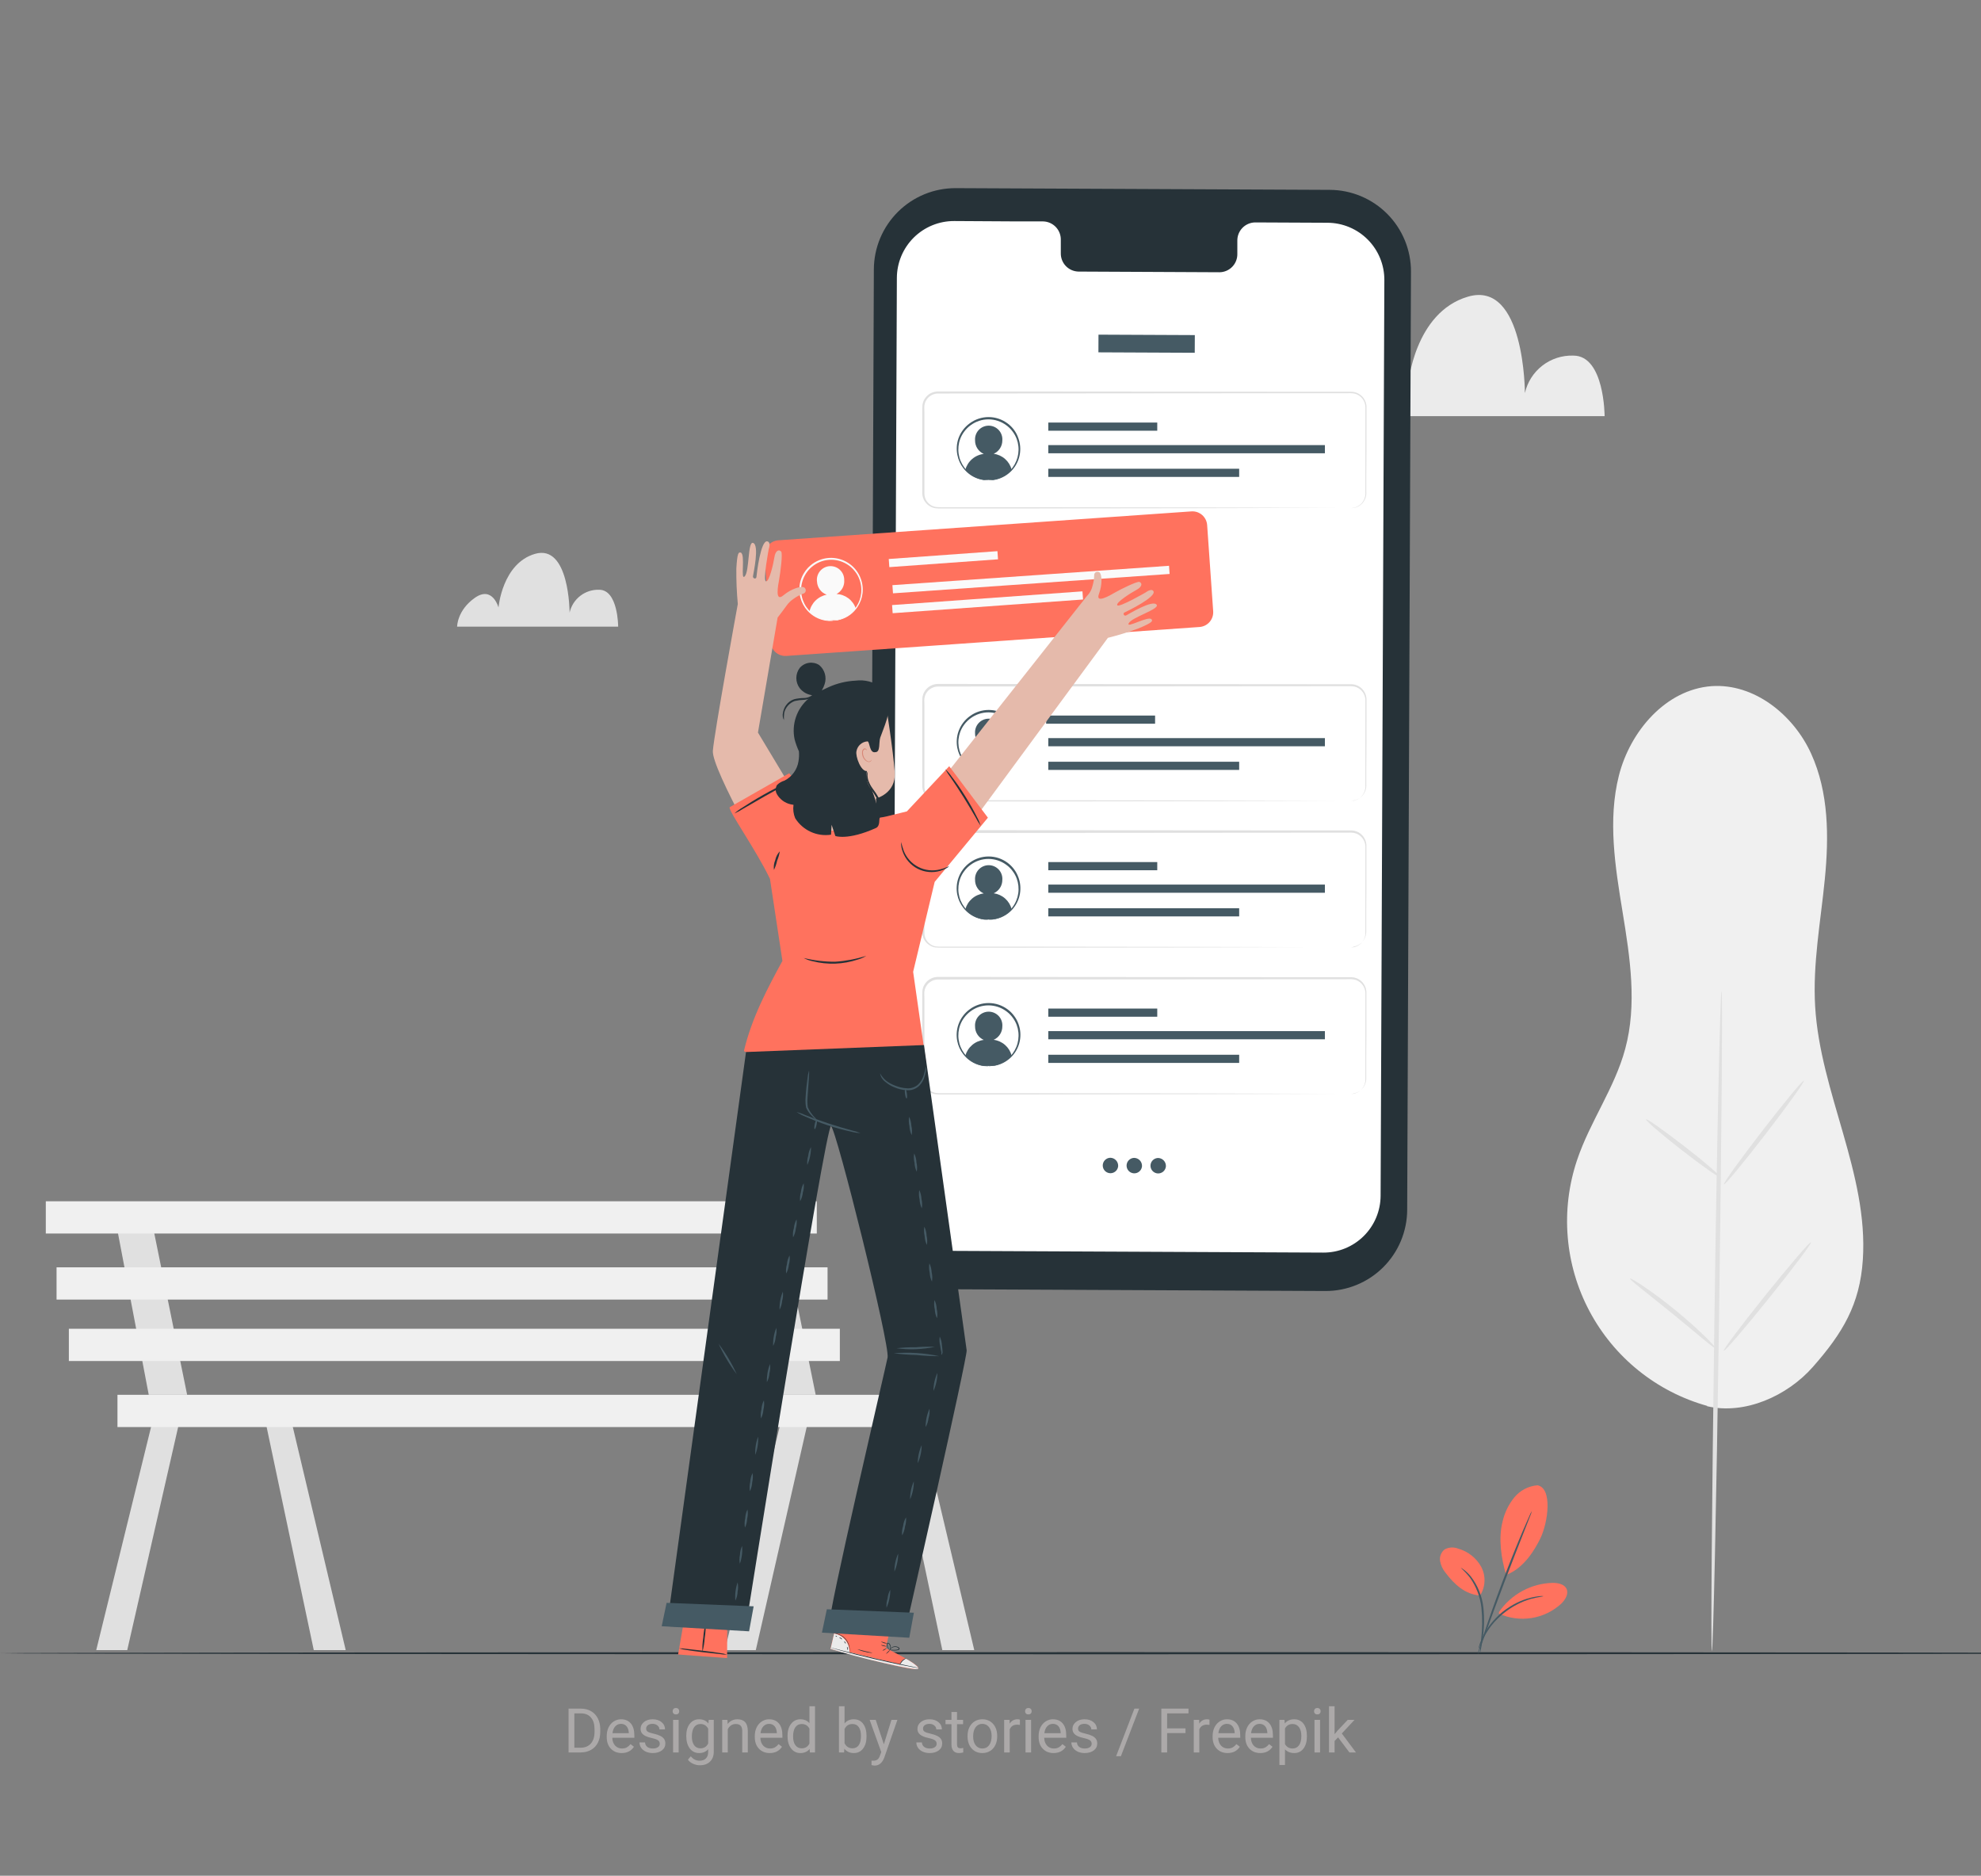 <svg width="450" height="426" viewBox="0 0 450 426" fill="none" xmlns="http://www.w3.org/2000/svg">
<rect x="0" y="0" width="450" height="426" fill="#808080" stroke="none"/>
<g clip-path="url(#clip0)">
<path d="M304.43 94.511H364.499C364.499 94.511 364.499 80.762 357.403 80.762C354.864 80.676 352.375 81.479 350.365 83.032C348.355 84.586 346.95 86.792 346.393 89.27C346.393 89.27 346.393 63.609 333.477 67.37C321.259 70.935 319.864 87.364 319.864 87.364C319.864 87.364 317.677 79.128 311.058 83.774C304.438 88.419 304.43 94.511 304.43 94.511Z" fill="#EBEBEB"/>
<path d="M103.836 142.32H140.422C140.422 142.32 140.422 133.939 136.1 133.939C134.55 133.888 133.032 134.38 131.806 135.329C130.581 136.278 129.725 137.625 129.387 139.138C129.387 139.138 129.387 123.5 121.525 125.788C114.072 127.958 113.238 137.972 113.238 137.972C113.238 137.972 111.893 132.935 107.86 135.777C103.827 138.619 103.836 142.32 103.836 142.32Z" fill="#E0E0E0"/>
<path d="M177.99 320.444L164.641 374.761H171.686L184.082 320.444H177.99Z" fill="#E0E0E0"/>
<path d="M202.578 320.443L214.056 374.761H221.314L208.432 320.443H202.578Z" fill="#E0E0E0"/>
<path d="M168.895 276.48L176.569 316.776H185.29L177.088 276.48H168.895Z" fill="#E0E0E0"/>
<path d="M35.209 320.443L21.859 374.761H28.904L41.301 320.443H35.209Z" fill="#E0E0E0"/>
<path d="M59.797 320.444L71.275 374.761H78.532L65.651 320.444H59.797Z" fill="#E0E0E0"/>
<path d="M26.113 276.48L33.788 316.776H42.509L34.307 276.48H26.113Z" fill="#E0E0E0"/>
<path d="M185.543 272.822H10.406V280.148H185.543V272.822Z" fill="#F0F0F0"/>
<path d="M187.985 287.822H12.848V295.148H187.985V287.822Z" fill="#F0F0F0"/>
<path d="M190.778 301.776H15.641V309.102H190.778V301.776Z" fill="#F0F0F0"/>
<path d="M213.681 316.776H26.684V324.102H213.681V316.776Z" fill="#F0F0F0"/>
<path d="M387.806 319.295C382.115 317.705 376.808 314.973 372.206 311.267C367.604 307.56 363.805 302.956 361.039 297.735C358.273 292.514 356.599 286.784 356.117 280.895C355.636 275.006 356.358 269.081 358.239 263.48C361.158 254.767 366.79 247.092 369.173 238.235C371.912 228.17 370.279 217.492 368.594 207.205C366.909 196.918 365.191 186.266 367.743 176.158C370.296 166.05 378.404 156.589 388.81 155.831C398.467 155.168 407.384 162.315 411.408 171.146C415.433 179.978 415.467 190.035 414.522 199.667C413.578 209.298 411.749 218.913 412.327 228.595C413.493 248.165 424.443 266.551 423.158 286.095C422.486 296.305 418.547 302.789 411.808 310.446C405.997 317.04 396.331 321.379 387.772 319.363" fill="#F0F0F0"/>
<path d="M391.063 225.09C391.352 225.09 391.063 258.647 390.484 300.032C389.906 341.417 389.157 374.965 388.868 374.965C388.578 374.965 388.868 341.408 389.438 300.015C390.008 258.621 390.773 225.081 391.063 225.09Z" fill="#E0E0E0"/>
<path d="M409.739 245.459C409.969 245.638 406.097 251.041 401.086 257.541C396.074 264.042 391.837 269.155 391.607 268.976C391.378 268.798 395.249 263.395 400.26 256.903C405.272 250.411 409.518 245.28 409.739 245.459Z" fill="#E0E0E0"/>
<path d="M390.691 267.291C390.512 267.521 386.616 264.781 381.979 261.165C377.341 257.549 373.734 254.444 373.913 254.214C374.091 253.984 377.988 256.766 382.625 260.34C387.262 263.914 390.87 267.07 390.691 267.291Z" fill="#E0E0E0"/>
<path d="M389.651 306.158C389.438 306.379 385.244 302.686 379.909 298.347C374.574 294.008 370.116 290.63 370.286 290.383C370.456 290.136 375.195 293.157 380.564 297.539C385.933 301.921 389.838 305.962 389.651 306.158Z" fill="#E0E0E0"/>
<path d="M411.375 282.139C411.596 282.317 407.342 287.984 401.88 294.782C396.417 301.58 391.797 306.958 391.567 306.779C391.338 306.6 395.592 300.934 401.063 294.127C406.534 287.32 411.145 281.952 411.375 282.139Z" fill="#E0E0E0"/>
<path d="M500.089 375.476C500.089 375.603 388.135 375.705 250.061 375.705C111.986 375.705 0.016 375.603 0.016 375.476C0.016 375.348 111.944 375.22 250.052 375.22C388.16 375.22 500.089 375.348 500.089 375.476Z" fill="#263238"/>
<path d="M349.263 337.324C348.242 337.405 347.247 337.692 346.339 338.167C345.431 338.643 344.628 339.296 343.979 340.089C342.689 341.683 341.781 343.552 341.325 345.552C340.338 349.381 341.002 353.882 342.125 357.676C346.251 356.162 348.761 351.72 349.893 349.406C351.688 345.722 352.692 337.979 349.263 337.324Z" fill="#FF725E"/>
<path d="M336.21 362.356C336.824 361.389 337.171 360.276 337.216 359.132C337.261 357.987 337.002 356.851 336.466 355.839C335.91 354.838 335.162 353.959 334.263 353.25C333.365 352.542 332.335 352.019 331.233 351.712C330.741 351.515 330.212 351.428 329.683 351.457C329.153 351.486 328.637 351.632 328.17 351.882C327.78 352.186 327.478 352.588 327.295 353.047C327.111 353.506 327.052 354.005 327.123 354.494C327.289 355.473 327.709 356.391 328.34 357.157C330.374 359.863 332.841 362.109 336.21 362.356Z" fill="#FF725E"/>
<path d="M336.177 375.493C336.285 375.235 336.353 374.963 336.382 374.685C336.484 374.166 336.62 373.4 336.756 372.455C337.153 369.988 337.219 367.479 336.952 364.994C336.658 362.481 335.691 360.094 334.152 358.085C333.676 357.488 333.127 356.954 332.519 356.494C332.308 356.312 332.069 356.166 331.812 356.06C332.565 356.744 333.262 357.486 333.897 358.28C335.327 360.293 336.226 362.635 336.509 365.087C336.766 367.538 336.743 370.01 336.441 372.455C336.295 373.462 336.207 374.476 336.177 375.493Z" fill="#455A64"/>
<path d="M347.979 343.153C347.745 343.544 347.543 343.954 347.375 344.378C347 345.178 346.524 346.343 345.877 347.781C344.644 350.674 343.001 354.707 341.3 359.208C339.598 363.709 338.16 367.818 337.173 370.805C336.68 372.302 336.322 373.519 336.033 374.361C335.881 374.791 335.761 375.232 335.676 375.68C335.889 375.275 336.063 374.851 336.195 374.412C336.527 373.511 336.952 372.336 337.471 370.907C338.535 367.946 340.024 363.862 341.725 359.361C343.427 354.86 345.018 350.853 346.175 347.9L347.536 344.429C347.725 344.019 347.873 343.591 347.979 343.153Z" fill="#455A64"/>
<path d="M340.506 366.117C341.868 364.123 343.685 362.482 345.806 361.33C347.928 360.177 350.293 359.546 352.707 359.489C353.932 359.489 355.387 359.77 355.872 360.893C356.357 362.016 355.557 363.309 354.707 364.16C352.828 365.905 350.474 367.056 347.943 367.466C345.411 367.876 342.815 367.528 340.48 366.466" fill="#FF725E"/>
<path d="M350.604 362.501C350.339 362.46 350.069 362.46 349.804 362.501C349.492 362.517 349.182 362.557 348.877 362.62C348.47 362.681 348.066 362.763 347.668 362.867C346.621 363.131 345.603 363.502 344.631 363.973C343.448 364.56 342.33 365.27 341.296 366.091C340.279 366.935 339.355 367.885 338.539 368.925C337.882 369.782 337.312 370.702 336.837 371.673C336.649 372.039 336.485 372.417 336.344 372.804C336.222 373.081 336.12 373.365 336.037 373.655C335.941 373.903 335.884 374.164 335.867 374.429C335.952 374.429 336.259 373.366 337.118 371.775C337.608 370.851 338.177 369.971 338.82 369.146C340.437 367.126 342.468 365.475 344.775 364.304C345.714 363.829 346.694 363.439 347.702 363.139C349.481 362.671 350.612 362.586 350.604 362.501Z" fill="#455A64"/>
<path d="M301.055 293.2L216.073 292.808C213.643 292.797 211.239 292.307 208.998 291.367C206.757 290.427 204.723 289.054 203.013 287.328C201.302 285.602 199.948 283.555 199.029 281.306C198.109 279.056 197.641 276.648 197.653 274.217L198.503 61.167C198.526 56.256 200.498 51.555 203.986 48.097C207.473 44.64 212.192 42.709 217.103 42.729L302.085 43.12C306.993 43.143 311.692 45.114 315.148 48.6C318.604 52.087 320.534 56.803 320.514 61.711L319.654 274.77C319.644 277.202 319.155 279.608 318.215 281.85C317.275 284.093 315.902 286.128 314.174 287.84C312.447 289.551 310.399 290.905 308.148 291.825C305.897 292.745 303.487 293.212 301.055 293.2Z" fill="#263238"/>
<path d="M301.568 50.591L285.087 50.514C284.003 50.535 282.972 50.984 282.219 51.764C281.466 52.544 281.053 53.591 281.071 54.675V57.661C281.081 58.199 280.986 58.733 280.789 59.234C280.593 59.734 280.3 60.191 279.927 60.578C279.554 60.965 279.108 61.275 278.616 61.49C278.123 61.705 277.593 61.821 277.055 61.831L244.953 61.677C243.868 61.646 242.84 61.186 242.094 60.399C241.347 59.611 240.944 58.559 240.971 57.474V54.488C240.996 53.404 240.592 52.353 239.846 51.566C239.1 50.779 238.073 50.318 236.989 50.285H231.195L216.756 50.2C215.053 50.192 213.364 50.52 211.788 51.165C210.211 51.81 208.777 52.759 207.567 53.958C206.357 55.158 205.396 56.584 204.737 58.155C204.079 59.726 203.737 61.412 203.73 63.115L202.879 271.069C202.871 272.771 203.199 274.458 203.843 276.033C204.487 277.608 205.435 279.041 206.632 280.25C207.83 281.459 209.254 282.42 210.823 283.078C212.393 283.736 214.076 284.079 215.778 284.087L300.59 284.479C302.293 284.488 303.981 284.161 305.558 283.517C307.134 282.873 308.569 281.924 309.778 280.725C310.988 279.527 311.95 278.101 312.608 276.53C313.267 274.96 313.609 273.274 313.616 271.571L314.467 63.617C314.476 61.915 314.149 60.227 313.506 58.651C312.862 57.075 311.914 55.641 310.717 54.431C309.519 53.222 308.094 52.26 306.524 51.601C304.955 50.942 303.27 50.599 301.568 50.591Z" fill="white"/>
<path d="M271.415 76.103L249.531 76.004L249.513 80.02L271.396 80.119L271.415 76.103Z" fill="#455A64"/>
<path d="M225.722 103.062C226.312 102.8 226.812 102.371 227.161 101.829C227.51 101.286 227.693 100.653 227.688 100.008C227.719 99.582 227.663 99.154 227.521 98.751C227.38 98.347 227.157 97.978 226.866 97.665C226.576 97.352 226.223 97.102 225.832 96.931C225.44 96.76 225.018 96.672 224.591 96.672C224.163 96.672 223.741 96.76 223.349 96.931C222.958 97.102 222.605 97.352 222.315 97.665C222.024 97.978 221.801 98.347 221.66 98.751C221.518 99.154 221.462 99.582 221.493 100.008C221.483 100.658 221.665 101.297 222.016 101.845C222.367 102.393 222.872 102.825 223.467 103.088C222.491 103.204 221.572 103.609 220.826 104.25C220.081 104.891 219.543 105.739 219.281 106.687C220.38 107.938 221.888 108.759 223.535 109.001H225.441C227.131 108.78 228.682 107.951 229.806 106.67C229.563 105.73 229.044 104.884 228.316 104.241C227.589 103.598 226.685 103.187 225.722 103.062Z" fill="#455A64"/>
<path d="M224.53 109.052C224.53 109.001 225.152 109.052 226.232 108.746C227.74 108.339 229.07 107.441 230.01 106.193C230.695 105.275 231.14 104.201 231.305 103.067C231.47 101.933 231.35 100.777 230.954 99.701C230.728 99.091 230.413 98.517 230.018 98C229.613 97.446 229.121 96.961 228.563 96.562C227.395 95.704 225.984 95.241 224.535 95.241C223.085 95.241 221.674 95.704 220.506 96.562C219.95 96.963 219.459 97.448 219.051 98C218.656 98.517 218.341 99.091 218.115 99.701C217.718 100.777 217.597 101.935 217.764 103.069C217.93 104.203 218.379 105.277 219.068 106.193C220.005 107.44 221.332 108.338 222.837 108.746C223.909 109.027 224.539 109.001 224.539 109.052C224.389 109.071 224.238 109.071 224.088 109.052C223.664 109.051 223.242 109.002 222.829 108.907C221.248 108.545 219.842 107.642 218.855 106.355C218.163 105.472 217.69 104.436 217.477 103.334C217.22 102.073 217.306 100.766 217.724 99.548C218.213 98.183 219.103 96.997 220.276 96.145C221.516 95.222 223.019 94.724 224.565 94.724C226.11 94.724 227.613 95.222 228.853 96.145C229.441 96.574 229.958 97.094 230.384 97.685C230.797 98.252 231.119 98.881 231.337 99.548C231.775 100.764 231.875 102.075 231.626 103.343C231.367 104.689 230.724 105.932 229.774 106.921C228.825 107.909 227.609 108.602 226.275 108.916C225.854 109.016 225.423 109.067 224.99 109.069C224.837 109.083 224.682 109.077 224.53 109.052Z" fill="#455A64"/>
<path d="M306.883 115.399C306.883 115.399 307.105 115.399 307.513 115.314C308.124 115.191 308.688 114.896 309.138 114.464C309.499 114.113 309.777 113.687 309.954 113.217C310.13 112.746 310.201 112.242 310.159 111.741C310.159 110.533 310.159 109.188 310.159 107.58C310.159 104.441 310.159 100.603 310.159 96.153C310.159 95.039 310.159 93.89 310.159 92.699C310.19 92.106 310.057 91.516 309.775 90.994C309.493 90.472 309.072 90.037 308.559 89.738C307.513 89.075 306.143 89.364 304.824 89.304H300.723L213.087 89.372C212.587 89.374 212.095 89.494 211.651 89.724C211.207 89.953 210.824 90.284 210.534 90.691C210.245 91.097 210.058 91.567 209.99 92.061C209.93 92.537 209.99 93.099 209.99 93.618V99.906C209.99 104.075 209.99 108.173 209.99 112.2C210.007 112.673 210.133 113.134 210.357 113.55C210.581 113.966 210.898 114.325 211.283 114.6C211.659 114.873 212.093 115.056 212.551 115.136C213.034 115.191 213.52 115.21 214.006 115.195H231.269L270.655 115.238L297.209 115.314L304.424 115.357H306.305H306.943C306.943 115.357 306.722 115.357 306.305 115.357H304.424H297.209L270.655 115.425L231.269 115.476H213.946C213.438 115.498 212.928 115.478 212.423 115.416C211.896 115.331 211.397 115.121 210.968 114.804C210.533 114.491 210.174 114.083 209.92 113.612C209.665 113.14 209.52 112.617 209.496 112.081C209.496 108.043 209.496 103.936 209.496 99.761V93.592C209.496 93.056 209.496 92.554 209.539 91.976C209.611 91.41 209.825 90.872 210.16 90.41C210.489 89.944 210.925 89.564 211.431 89.302C211.937 89.04 212.499 88.904 213.07 88.904L300.706 88.972H306.781C307.268 88.955 307.752 89.039 308.204 89.22C308.657 89.4 309.066 89.673 309.407 90.02C309.748 90.367 310.013 90.782 310.185 91.237C310.357 91.693 310.432 92.179 310.406 92.665C310.406 93.856 310.406 95.005 310.406 96.119C310.406 100.569 310.406 104.407 310.363 107.546C310.363 109.112 310.363 110.499 310.363 111.707C310.399 112.224 310.319 112.743 310.129 113.226C309.939 113.709 309.644 114.143 309.266 114.498C308.796 114.945 308.204 115.241 307.564 115.348C307.34 115.396 307.111 115.413 306.883 115.399Z" fill="#E0E0E0"/>
<path d="M262.88 95.966H238.129V97.821H262.88V95.966Z" fill="#455A64"/>
<path d="M281.488 106.457H238.129V108.312H281.488V106.457Z" fill="#455A64"/>
<path d="M300.963 101.088H238.129V102.943H300.963V101.088Z" fill="#455A64"/>
<path d="M225.722 169.606C226.312 169.344 226.812 168.915 227.161 168.373C227.51 167.83 227.693 167.197 227.688 166.552C227.719 166.126 227.663 165.698 227.521 165.295C227.38 164.892 227.157 164.522 226.866 164.209C226.576 163.896 226.223 163.646 225.832 163.475C225.44 163.305 225.018 163.217 224.591 163.217C224.163 163.217 223.741 163.305 223.349 163.475C222.958 163.646 222.605 163.896 222.315 164.209C222.024 164.522 221.801 164.892 221.66 165.295C221.518 165.698 221.462 166.126 221.493 166.552C221.483 167.202 221.665 167.842 222.016 168.389C222.367 168.937 222.872 169.369 223.467 169.632C222.491 169.748 221.572 170.153 220.826 170.794C220.081 171.435 219.543 172.283 219.281 173.231C220.38 174.483 221.888 175.303 223.535 175.545H225.441C227.131 175.324 228.682 174.495 229.806 173.214C229.563 172.274 229.044 171.428 228.316 170.785C227.589 170.142 226.685 169.732 225.722 169.606Z" fill="#455A64"/>
<path d="M224.529 175.596C224.529 175.545 225.15 175.596 226.231 175.29C227.739 174.883 229.069 173.985 230.009 172.738C230.694 171.82 231.139 170.745 231.304 169.611C231.469 168.478 231.348 167.321 230.953 166.246C230.727 165.635 230.412 165.062 230.017 164.544C229.611 163.991 229.12 163.505 228.562 163.106C227.394 162.248 225.983 161.786 224.534 161.786C223.084 161.786 221.673 162.248 220.505 163.106C219.949 163.508 219.458 163.993 219.05 164.544C218.655 165.062 218.34 165.635 218.114 166.246C217.722 167.32 217.606 168.475 217.775 169.606C217.945 170.737 218.395 171.808 219.084 172.721C220.021 173.967 221.347 174.866 222.853 175.273C223.925 175.554 224.555 175.528 224.555 175.579C224.405 175.598 224.254 175.598 224.104 175.579C223.668 175.582 223.234 175.531 222.811 175.426C221.229 175.064 219.824 174.161 218.837 172.874C218.144 171.991 217.672 170.955 217.459 169.853C217.214 168.585 217.314 167.275 217.748 166.058C218.238 164.693 219.127 163.507 220.301 162.655C221.54 161.732 223.044 161.234 224.589 161.234C226.134 161.234 227.638 161.732 228.877 162.655C229.465 163.085 229.982 163.604 230.409 164.195C230.828 164.753 231.158 165.373 231.387 166.033C231.825 167.248 231.925 168.56 231.676 169.828C231.417 171.174 230.774 172.416 229.824 173.405C228.875 174.394 227.659 175.087 226.325 175.401C225.904 175.501 225.472 175.552 225.04 175.554C224.872 175.592 224.701 175.606 224.529 175.596Z" fill="#455A64"/>
<path d="M306.883 181.944C306.883 181.944 307.105 181.944 307.513 181.859C308.124 181.735 308.688 181.44 309.138 181.008C309.499 180.657 309.777 180.232 309.954 179.761C310.13 179.29 310.201 178.786 310.159 178.285C310.159 177.077 310.159 175.69 310.159 174.124C310.159 170.985 310.159 167.148 310.159 162.698C310.159 161.583 310.159 160.434 310.159 159.243C310.19 158.65 310.057 158.061 309.775 157.538C309.493 157.016 309.072 156.581 308.559 156.282C307.513 155.619 306.143 155.908 304.824 155.848H300.723L213.087 155.916C212.587 155.918 212.095 156.038 211.651 156.268C211.207 156.497 210.824 156.829 210.534 157.235C210.245 157.641 210.058 158.111 209.99 158.605C209.93 159.082 209.99 159.643 209.99 160.162V166.45C209.99 170.619 209.99 174.717 209.99 178.744C210.007 179.217 210.133 179.679 210.357 180.095C210.581 180.511 210.898 180.869 211.283 181.144C211.659 181.417 212.093 181.6 212.551 181.68C213.034 181.735 213.52 181.755 214.006 181.739H231.269L270.655 181.782L297.209 181.859H304.424H306.305H306.943C306.943 181.859 306.722 181.859 306.305 181.859H304.424L297.209 181.901L270.655 181.969L231.269 182.02H213.946C213.438 182.042 212.928 182.022 212.423 181.961C211.896 181.875 211.397 181.665 210.968 181.348C210.533 181.035 210.174 180.627 209.92 180.156C209.665 179.684 209.52 179.161 209.496 178.625C209.496 174.587 209.496 170.48 209.496 166.305V160.017C209.496 159.481 209.496 158.979 209.539 158.401C209.611 157.835 209.825 157.297 210.16 156.835C210.49 156.371 210.926 155.992 211.432 155.73C211.939 155.468 212.5 155.331 213.07 155.329L300.706 155.397H306.781C307.268 155.38 307.752 155.464 308.204 155.645C308.657 155.825 309.066 156.098 309.407 156.445C309.748 156.792 310.013 157.207 310.185 157.662C310.357 158.118 310.432 158.604 310.406 159.09C310.406 160.281 310.406 161.43 310.406 162.544C310.406 166.994 310.406 170.832 310.363 173.971C310.363 175.537 310.363 176.924 310.363 178.132C310.399 178.649 310.319 179.168 310.129 179.651C309.939 180.134 309.644 180.568 309.266 180.923C308.796 181.37 308.204 181.666 307.564 181.773C307.346 181.861 307.117 181.919 306.883 181.944Z" fill="#E0E0E0"/>
<path d="M262.388 162.51H237.637V164.365H262.388V162.51Z" fill="#455A64"/>
<path d="M281.488 173.001H238.129V174.856H281.488V173.001Z" fill="#455A64"/>
<path d="M300.963 167.633H238.129V169.487H300.963V167.633Z" fill="#455A64"/>
<path d="M225.722 202.874C226.311 202.614 226.811 202.186 227.16 201.645C227.51 201.104 227.693 200.472 227.688 199.828C227.719 199.402 227.663 198.974 227.521 198.571C227.38 198.168 227.157 197.798 226.866 197.485C226.576 197.172 226.223 196.923 225.832 196.752C225.44 196.581 225.018 196.493 224.591 196.493C224.163 196.493 223.741 196.581 223.349 196.752C222.958 196.923 222.605 197.172 222.315 197.485C222.024 197.798 221.801 198.168 221.66 198.571C221.518 198.974 221.462 199.402 221.493 199.828C221.482 200.479 221.664 201.119 222.015 201.667C222.366 202.215 222.871 202.647 223.467 202.908C222.491 203.025 221.572 203.429 220.826 204.07C220.081 204.711 219.543 205.56 219.281 206.507C220.378 207.762 221.887 208.583 223.535 208.822H225.441C227.132 208.604 228.685 207.775 229.806 206.49C229.563 205.549 229.045 204.702 228.317 204.058C227.589 203.413 226.686 203.001 225.722 202.874Z" fill="#455A64"/>
<path d="M224.531 208.864C224.531 208.813 225.152 208.864 226.232 208.566C227.74 208.158 229.068 207.26 230.01 206.014C230.696 205.098 231.142 204.025 231.307 202.892C231.472 201.76 231.35 200.604 230.954 199.53C230.73 198.919 230.415 198.345 230.019 197.829C229.617 197.272 229.125 196.786 228.564 196.391C227.395 195.533 225.984 195.071 224.535 195.071C223.086 195.071 221.674 195.533 220.506 196.391C219.946 196.788 219.455 197.274 219.051 197.829C218.655 198.345 218.339 198.919 218.115 199.53C217.718 200.606 217.597 201.764 217.764 202.898C217.93 204.032 218.379 205.106 219.068 206.022C220.008 207.266 221.333 208.164 222.837 208.575C223.909 208.856 224.539 208.822 224.539 208.873C224.39 208.895 224.238 208.895 224.088 208.873C223.652 208.872 223.218 208.817 222.795 208.711C221.213 208.351 219.807 207.448 218.821 206.159C218.13 205.275 217.658 204.239 217.443 203.138C217.199 201.867 217.299 200.554 217.732 199.335C218.222 197.97 219.111 196.784 220.285 195.931C221.525 195.011 223.029 194.515 224.573 194.515C226.118 194.515 227.621 195.011 228.861 195.931C230.02 196.789 230.894 197.975 231.371 199.335C231.776 200.469 231.89 201.687 231.701 202.876C231.512 204.066 231.027 205.189 230.291 206.141C229.301 207.429 227.893 208.332 226.309 208.694C225.889 208.8 225.457 208.855 225.024 208.856C224.861 208.885 224.694 208.888 224.531 208.864Z" fill="#455A64"/>
<path d="M306.883 215.211C306.883 215.211 307.104 215.211 307.513 215.126C308.124 215.001 308.687 214.706 309.138 214.276C309.499 213.925 309.777 213.499 309.954 213.029C310.13 212.558 310.201 212.054 310.159 211.553C310.159 210.345 310.159 208.949 310.159 207.384C310.159 204.244 310.159 200.407 310.159 195.957C310.159 194.851 310.159 193.694 310.159 192.503C310.189 191.91 310.056 191.32 309.774 190.798C309.492 190.276 309.072 189.841 308.559 189.542C307.513 188.878 306.143 189.167 304.824 189.108H300.723L213.087 189.176C212.587 189.175 212.094 189.295 211.65 189.524C211.206 189.754 210.823 190.086 210.534 190.495C210.245 190.898 210.059 191.365 209.99 191.856C209.93 192.332 209.99 192.894 209.99 193.413V199.709C209.99 203.873 209.99 207.971 209.99 212.004C210.009 212.475 210.135 212.935 210.359 213.349C210.583 213.764 210.899 214.121 211.283 214.395C211.657 214.674 212.091 214.86 212.551 214.939C213.034 214.991 213.52 215.008 214.006 214.99H231.269L270.654 215.041L297.209 215.109H304.424H306.305H306.943H306.305H304.424H297.209L270.654 215.186L231.269 215.228H213.946C213.438 215.242 212.929 215.222 212.423 215.169C211.897 215.077 211.399 214.864 210.968 214.548C210.532 214.236 210.172 213.829 209.917 213.357C209.662 212.885 209.518 212.361 209.496 211.825C209.496 207.792 209.496 203.688 209.496 199.513V193.217C209.496 192.681 209.496 192.179 209.539 191.601C209.613 191.038 209.826 190.503 210.16 190.044C210.489 189.578 210.925 189.198 211.431 188.936C211.937 188.673 212.499 188.537 213.07 188.538L300.706 188.597H306.781C307.45 188.571 308.112 188.74 308.687 189.082C309.234 189.411 309.681 189.883 309.981 190.446C310.281 191.01 310.422 191.644 310.389 192.281C310.389 193.472 310.389 194.63 310.389 195.736C310.389 200.186 310.389 204.023 310.346 207.163C310.346 208.728 310.346 210.123 310.346 211.332C310.381 211.849 310.301 212.368 310.111 212.85C309.921 213.333 309.627 213.767 309.249 214.122C308.774 214.562 308.184 214.857 307.547 214.973C307.34 215.087 307.116 215.167 306.883 215.211Z" fill="#E0E0E0"/>
<path d="M262.88 195.787H238.129V197.642H262.88V195.787Z" fill="#455A64"/>
<path d="M281.488 206.269H238.129V208.124H281.488V206.269Z" fill="#455A64"/>
<path d="M300.963 200.9H238.129V202.755H300.963V200.9Z" fill="#455A64"/>
<path d="M225.722 236.151C226.312 235.888 226.812 235.46 227.161 234.917C227.51 234.374 227.693 233.741 227.688 233.096C227.719 232.67 227.663 232.242 227.521 231.839C227.38 231.436 227.157 231.066 226.866 230.753C226.576 230.44 226.223 230.19 225.832 230.02C225.44 229.849 225.018 229.761 224.591 229.761C224.163 229.761 223.741 229.849 223.349 230.02C222.958 230.19 222.605 230.44 222.315 230.753C222.024 231.066 221.801 231.436 221.66 231.839C221.518 232.242 221.462 232.67 221.493 233.096C221.483 233.747 221.665 234.386 222.016 234.934C222.367 235.481 222.872 235.914 223.467 236.176C222.491 236.293 221.572 236.697 220.826 237.338C220.081 237.979 219.543 238.827 219.281 239.775C220.38 241.027 221.888 241.847 223.535 242.089H225.441C227.131 241.868 228.682 241.039 229.806 239.758C229.563 238.818 229.044 237.972 228.316 237.329C227.589 236.686 226.685 236.276 225.722 236.151Z" fill="#455A64"/>
<path d="M224.531 242.141C224.531 242.09 225.152 242.141 226.232 241.834C227.741 241.428 229.07 240.529 230.01 239.282C230.695 238.364 231.141 237.289 231.305 236.156C231.47 235.022 231.35 233.865 230.955 232.79C230.729 232.179 230.413 231.606 230.019 231.088C229.613 230.535 229.122 230.05 228.564 229.65C227.396 228.792 225.984 228.33 224.535 228.33C223.086 228.33 221.674 228.792 220.506 229.65C219.95 230.052 219.459 230.537 219.051 231.088C218.657 231.606 218.341 232.179 218.115 232.79C217.718 233.865 217.597 235.023 217.764 236.157C217.93 237.292 218.379 238.366 219.068 239.282C220.005 240.529 221.332 241.427 222.837 241.834C223.91 242.115 224.539 242.09 224.539 242.141C224.389 242.159 224.238 242.159 224.088 242.141C223.652 242.143 223.218 242.092 222.795 241.987C221.214 241.625 219.809 240.722 218.822 239.435C218.129 238.552 217.656 237.516 217.443 236.414C217.199 235.146 217.299 233.836 217.732 232.62C218.222 231.254 219.111 230.068 220.285 229.216C221.526 228.299 223.029 227.804 224.573 227.804C226.117 227.804 227.62 228.299 228.861 229.216C229.45 229.646 229.967 230.166 230.393 230.756C230.813 231.314 231.143 231.934 231.371 232.594C231.809 233.81 231.909 235.121 231.661 236.389C231.402 237.735 230.758 238.978 229.809 239.967C228.859 240.955 227.644 241.648 226.309 241.962C225.889 242.066 225.457 242.118 225.024 242.115C224.862 242.146 224.696 242.154 224.531 242.141Z" fill="#455A64"/>
<path d="M306.883 248.488C306.883 248.488 307.105 248.488 307.513 248.403C308.124 248.279 308.688 247.984 309.138 247.552C309.499 247.202 309.777 246.776 309.954 246.305C310.13 245.834 310.201 245.33 310.159 244.829C310.159 243.621 310.159 242.234 310.159 240.669C310.159 237.529 310.159 233.692 310.159 229.242C310.159 228.127 310.159 226.979 310.159 225.787C310.19 225.195 310.057 224.605 309.775 224.082C309.493 223.56 309.072 223.126 308.559 222.826C307.513 222.163 306.143 222.452 304.824 222.393H300.723L213.087 222.452C212.587 222.454 212.095 222.574 211.651 222.803C211.207 223.033 210.824 223.364 210.534 223.771C210.245 224.177 210.058 224.647 209.99 225.141C209.93 225.617 209.99 226.179 209.99 226.698V232.985C209.99 237.155 209.99 241.253 209.99 245.28C210.007 245.752 210.133 246.214 210.357 246.63C210.581 247.046 210.898 247.405 211.283 247.679C211.659 247.953 212.093 248.136 212.551 248.215C213.033 248.275 213.52 248.295 214.006 248.275H231.269L270.654 248.318L297.209 248.394L304.424 248.437H306.305H306.943C306.943 248.437 306.722 248.437 306.305 248.437H304.424H297.209L270.654 248.505L231.269 248.556H213.946C213.438 248.578 212.928 248.558 212.423 248.496C211.896 248.411 211.397 248.201 210.968 247.884C210.533 247.571 210.174 247.163 209.92 246.691C209.665 246.22 209.52 245.697 209.496 245.161C209.496 241.122 209.496 237.016 209.496 232.841V226.553C209.496 226.017 209.496 225.515 209.539 224.937C209.611 224.371 209.825 223.833 210.16 223.371C210.49 222.907 210.926 222.528 211.432 222.266C211.939 222.004 212.5 221.866 213.07 221.865L300.706 221.933H306.781C307.449 221.916 308.109 222.083 308.687 222.418C309.235 222.748 309.682 223.221 309.982 223.786C310.282 224.351 310.422 224.987 310.389 225.626C310.389 226.817 310.389 227.965 310.389 229.08C310.389 233.53 310.389 237.367 310.346 240.507C310.346 242.072 310.346 243.459 310.346 244.667C310.382 245.185 310.302 245.704 310.112 246.186C309.922 246.669 309.627 247.104 309.249 247.458C308.779 247.906 308.187 248.202 307.547 248.309C307.335 248.398 307.112 248.458 306.883 248.488Z" fill="#E0E0E0"/>
<path d="M262.88 229.055H238.129V230.91H262.88V229.055Z" fill="#455A64"/>
<path d="M281.488 239.545H238.129V241.4H281.488V239.545Z" fill="#455A64"/>
<path d="M300.963 234.177H238.129V236.032H300.963V234.177Z" fill="#455A64"/>
<path d="M254.001 264.815C253.978 265.156 253.856 265.483 253.649 265.756C253.443 266.028 253.161 266.234 252.839 266.348C252.517 266.462 252.168 266.48 251.836 266.399C251.504 266.318 251.203 266.141 250.97 265.891C250.737 265.641 250.583 265.328 250.525 264.992C250.467 264.655 250.51 264.308 250.646 263.995C250.783 263.682 251.008 263.415 251.295 263.229C251.581 263.042 251.915 262.943 252.257 262.944C252.736 262.961 253.189 263.168 253.516 263.519C253.843 263.87 254.017 264.336 254.001 264.815Z" fill="#455A64"/>
<path d="M259.416 264.841C259.392 265.182 259.27 265.509 259.063 265.781C258.857 266.053 258.575 266.259 258.253 266.374C257.931 266.488 257.582 266.506 257.251 266.424C256.919 266.343 256.617 266.167 256.384 265.917C256.151 265.667 255.997 265.354 255.939 265.017C255.882 264.68 255.924 264.334 256.06 264.02C256.197 263.707 256.423 263.441 256.709 263.254C256.995 263.067 257.33 262.968 257.671 262.969C257.909 262.977 258.143 263.031 258.359 263.13C258.576 263.228 258.771 263.368 258.933 263.542C259.095 263.716 259.221 263.92 259.304 264.143C259.387 264.366 259.425 264.603 259.416 264.841Z" fill="#455A64"/>
<path d="M264.845 264.867C264.822 265.209 264.698 265.538 264.489 265.811C264.281 266.084 263.997 266.29 263.672 266.402C263.348 266.515 262.997 266.53 262.664 266.446C262.331 266.361 262.031 266.18 261.8 265.926C261.568 265.672 261.417 265.355 261.364 265.016C261.312 264.676 261.36 264.329 261.503 264.016C261.646 263.704 261.878 263.441 262.17 263.259C262.461 263.077 262.8 262.986 263.143 262.995C263.616 263.021 264.059 263.232 264.377 263.582C264.696 263.933 264.864 264.394 264.845 264.867Z" fill="#455A64"/>
<path d="M270.636 116.142L176.797 122.711C174.95 122.84 173.558 124.442 173.687 126.288L175.057 145.858C175.186 147.704 176.788 149.097 178.635 148.967L272.474 142.399C274.321 142.269 275.713 140.668 275.584 138.821L274.214 119.252C274.085 117.405 272.483 116.013 270.636 116.142Z" fill="#FF725E"/>
<path d="M226.574 125.175L201.887 126.953L202.02 128.803L226.707 127.025L226.574 125.175Z" fill="#FAFAFA"/>
<path d="M245.887 134.302L202.641 137.417L202.774 139.267L246.021 136.152L245.887 134.302Z" fill="#FAFAFA"/>
<path d="M265.553 128.497L202.719 132.895L202.849 134.75L265.683 130.351L265.553 128.497Z" fill="#FAFAFA"/>
<path d="M190.027 134.901C190.599 134.6 191.069 134.138 191.379 133.573C191.689 133.007 191.826 132.362 191.771 131.719C191.777 131.29 191.694 130.865 191.527 130.47C191.36 130.075 191.113 129.719 190.801 129.424C190.49 129.129 190.121 128.902 189.718 128.757C189.314 128.611 188.885 128.551 188.457 128.58C188.029 128.609 187.612 128.726 187.232 128.924C186.851 129.122 186.516 129.397 186.247 129.731C185.978 130.065 185.782 130.451 185.669 130.865C185.557 131.279 185.531 131.711 185.594 132.136C185.632 132.785 185.86 133.409 186.251 133.93C186.641 134.451 187.176 134.844 187.79 135.062C186.824 135.249 185.936 135.718 185.237 136.41C184.539 137.103 184.062 137.987 183.867 138.951C185.059 140.134 186.641 140.845 188.317 140.95L190.214 140.823C191.883 140.48 193.371 139.543 194.401 138.185C194.083 137.264 193.496 136.459 192.717 135.873C191.937 135.288 191.001 134.949 190.027 134.901Z" fill="#FAFAFA"/>
<path d="M189.295 140.959C189.295 140.908 189.925 140.891 190.997 140.533C192.471 140.015 193.729 139.017 194.571 137.7C195.151 136.804 195.512 135.784 195.626 134.722C195.752 133.504 195.556 132.275 195.056 131.157C194.789 130.555 194.43 129.998 193.992 129.506C193.554 128.978 193.03 128.527 192.443 128.171C191.216 127.398 189.775 127.038 188.328 127.142C186.882 127.246 185.507 127.809 184.403 128.749C183.37 129.622 182.621 130.784 182.25 132.084C181.928 133.184 181.889 134.346 182.136 135.465C182.383 136.583 182.908 137.621 183.663 138.483C184.685 139.668 186.075 140.477 187.611 140.78C188.7 140.984 189.312 140.908 189.312 140.959C189.168 140.999 189.019 141.019 188.87 141.018C188.435 141.045 187.998 141.022 187.568 140.95C185.966 140.699 184.499 139.903 183.416 138.696C182.667 137.86 182.125 136.861 181.833 135.777C181.493 134.529 181.493 133.213 181.833 131.965C182.015 131.292 182.302 130.652 182.684 130.068C183.065 129.444 183.545 128.887 184.105 128.417C185.273 127.422 186.728 126.825 188.259 126.715C189.79 126.605 191.315 126.987 192.614 127.805C193.826 128.568 194.783 129.676 195.362 130.987C195.886 132.17 196.083 133.471 195.932 134.756C195.797 135.871 195.401 136.938 194.775 137.87C193.883 139.227 192.543 140.227 190.988 140.695C190.578 140.831 190.152 140.916 189.721 140.95C189.58 140.969 189.437 140.972 189.295 140.959Z" fill="#FAFAFA"/>
<path d="M155.286 368.533L154.035 375.757L165.164 376.565L165.198 369.469L155.286 368.533Z" fill="#FF725E"/>
<path d="M160.286 368.635C160.336 369.736 160.27 370.84 160.09 371.928C160.018 373.028 159.841 374.119 159.563 375.186C159.513 374.085 159.579 372.982 159.759 371.894C159.83 370.793 160.007 369.702 160.286 368.635Z" fill="#263238"/>
<path d="M165.162 375.782C164.624 375.799 164.085 375.759 163.554 375.663L159.683 375.238C158.177 375.059 156.807 374.88 155.829 374.71C155.29 374.65 154.759 374.53 154.246 374.353C154.785 374.347 155.322 374.387 155.854 374.472L159.726 374.906C161.232 375.076 162.601 375.263 163.588 375.433C164.125 375.489 164.653 375.606 165.162 375.782Z" fill="#263238"/>
<path d="M201.215 374.302L202.636 367.988L190.826 365.249L188.656 374.463L189.371 374.685C192.587 375.621 205.801 379.211 208.132 379.058C210.727 378.879 201.215 374.302 201.215 374.302Z" fill="#FF725E"/>
<path d="M192.952 375.365C193.006 374.329 192.679 373.31 192.033 372.498C191.399 371.698 190.488 371.164 189.481 371L188.715 374.302L192.952 375.365Z" fill="#EBEBEB"/>
<path d="M205.811 376.718C205.811 376.718 209.086 378.547 208.516 379.024C207.946 379.5 194.46 376.369 188.641 374.463L188.717 374.208L204.415 377.994C204.415 377.994 205.13 376.582 205.811 376.718Z" fill="#EBEBEB"/>
<path d="M188.547 374.157L188.751 374.225L189.321 374.395L191.448 374.991C193.244 375.476 195.702 376.114 198.502 376.761C201.301 377.407 203.794 377.935 205.615 378.292L207.784 378.701L208.38 378.803H208.584L208.38 378.743L207.793 378.616L205.64 378.165C203.819 377.782 201.301 377.237 198.536 376.591C195.771 375.944 193.278 375.323 191.474 374.889L189.338 374.344L188.76 374.2L188.547 374.157Z" fill="#263238"/>
<path d="M204.379 378.173C204.557 377.841 204.771 377.53 205.017 377.245C205.302 376.994 205.613 376.775 205.944 376.59C205.555 376.666 205.197 376.858 204.917 377.14C204.638 377.422 204.45 377.782 204.379 378.173Z" fill="#263238"/>
<path d="M201.307 375.604C201.307 375.604 201.546 375.467 201.784 375.229C202.022 374.991 202.184 374.787 202.158 374.761C202.133 374.736 201.92 374.897 201.682 375.127C201.443 375.357 201.282 375.57 201.307 375.604Z" fill="#263238"/>
<path d="M200.466 374.872C200.466 374.872 200.704 374.872 200.951 374.693C201.198 374.514 201.376 374.412 201.359 374.378C201.342 374.344 201.121 374.429 200.883 374.566C200.645 374.702 200.449 374.838 200.466 374.872Z" fill="#263238"/>
<path d="M200.125 373.621C200.306 373.735 200.509 373.811 200.721 373.842C200.923 373.909 201.137 373.935 201.35 373.919C201.35 373.876 201.095 373.783 200.755 373.698C200.414 373.613 200.134 373.579 200.125 373.621Z" fill="#263238"/>
<path d="M200.102 372.779C200.102 372.779 200.348 373.017 200.74 373.145C200.971 373.241 201.226 373.265 201.471 373.213C201.249 373.121 201.018 373.05 200.782 373C200.561 372.911 200.333 372.837 200.102 372.779Z" fill="#263238"/>
<path d="M201.945 374.659C202.186 374.76 202.442 374.82 202.703 374.838C202.986 374.864 203.27 374.864 203.553 374.838C203.726 374.824 203.897 374.796 204.064 374.753C204.166 374.721 204.251 374.651 204.302 374.557C204.327 374.503 204.336 374.444 204.329 374.385C204.321 374.326 204.297 374.271 204.26 374.225C204.003 374.019 203.683 373.906 203.353 373.906C203.024 373.906 202.704 374.019 202.447 374.225C202.295 374.348 202.171 374.502 202.081 374.676C202.022 374.804 202.005 374.872 202.013 374.88C202.144 374.664 202.311 374.471 202.507 374.31C202.725 374.15 202.985 374.055 203.256 374.038C203.564 374.016 203.868 374.113 204.106 374.31C204.209 374.429 204.106 374.557 203.979 374.608C203.826 374.65 203.669 374.678 203.511 374.693C203.228 374.719 202.943 374.719 202.66 374.693C202.243 374.702 201.954 374.642 201.945 374.659Z" fill="#263238"/>
<path d="M202.132 374.744C202.264 374.61 202.34 374.43 202.345 374.242C202.364 374.038 202.338 373.831 202.268 373.638C202.166 373.434 202.056 373.162 201.724 373.102C201.643 373.102 201.566 373.133 201.507 373.188C201.448 373.244 201.413 373.319 201.409 373.4C201.399 373.524 201.416 373.649 201.46 373.766C201.521 373.956 201.603 374.139 201.707 374.31C201.796 374.472 201.921 374.612 202.073 374.719C202.073 374.719 201.954 374.548 201.8 374.259C201.712 374.091 201.641 373.914 201.588 373.732C201.52 373.544 201.52 373.238 201.715 373.247C201.911 373.255 202.056 373.51 202.141 373.689C202.209 373.863 202.244 374.047 202.243 374.234C202.221 374.407 202.184 374.578 202.132 374.744Z" fill="#263238"/>
<path d="M189.539 370.966C189.539 370.966 189.879 371.009 190.39 371.196C191.074 371.428 191.678 371.851 192.13 372.415C192.582 372.979 192.864 373.66 192.942 374.378C193.002 374.931 192.942 375.272 192.942 375.28C192.975 375.204 192.995 375.124 193.002 375.042C193.021 374.818 193.021 374.593 193.002 374.37C192.949 373.627 192.673 372.918 192.21 372.334C191.747 371.751 191.118 371.322 190.407 371.103C190.197 371.035 189.98 370.99 189.76 370.966C189.687 370.953 189.612 370.953 189.539 370.966Z" fill="#263238"/>
<path d="M191.906 366.355C191.634 367.14 191.412 367.941 191.242 368.754C191.022 369.555 190.846 370.368 190.715 371.188C190.988 370.403 191.21 369.602 191.379 368.788C191.599 367.988 191.775 367.175 191.906 366.355Z" fill="#455A64"/>
<path d="M194.746 374.557C195.285 374.822 195.858 375.014 196.448 375.127C197.02 375.296 197.613 375.384 198.209 375.391C198.209 375.348 197.435 375.221 196.507 374.991C195.58 374.761 194.746 374.523 194.746 374.557Z" fill="#263238"/>
<path d="M192.395 374.021C192.395 374.021 192.395 374.2 192.463 374.395C192.531 374.591 192.505 374.753 192.548 374.761C192.59 374.77 192.65 374.591 192.607 374.361C192.565 374.131 192.429 373.995 192.395 374.021Z" fill="#263238"/>
<path d="M191.781 372.728C191.781 372.728 191.781 372.889 191.883 373.042C191.985 373.196 192.079 373.306 192.113 373.281C192.147 373.255 192.113 373.119 192.011 372.966C191.909 372.813 191.815 372.711 191.781 372.728Z" fill="#263238"/>
<path d="M190.637 371.945C190.637 371.987 190.798 372.022 190.96 372.124C191.122 372.226 191.215 372.345 191.258 372.328C191.3 372.311 191.258 372.124 191.037 371.996C190.815 371.868 190.637 371.902 190.637 371.945Z" fill="#263238"/>
<path d="M189.805 371.503C189.805 371.503 189.805 371.613 189.932 371.673C190.06 371.732 190.111 371.758 190.128 371.724C190.145 371.69 190.128 371.613 190.009 371.554C189.89 371.494 189.83 371.469 189.805 371.503Z" fill="#263238"/>
<path d="M262.749 137.36C261.898 136.075 256.334 139.504 255.84 139.759C255.347 140.014 254.989 139.317 255.423 139.112C256.078 138.815 262.851 135.513 262 134.246C261.524 133.548 260.299 134.518 260.299 134.518C260.299 134.518 254.181 138.066 253.798 137.453C253.415 136.841 256.929 134.62 258.163 133.965C259.397 133.31 259.575 132.467 258.844 132.161C258.333 131.957 254.487 133.863 253.279 134.569C252.071 135.275 248.787 137.172 249.629 134.909C250.471 132.646 250.276 130.578 249.833 130.059C249.72 129.949 249.574 129.877 249.418 129.854C249.261 129.831 249.101 129.857 248.96 129.929C248.819 130.002 248.705 130.116 248.632 130.257C248.56 130.398 248.534 130.558 248.557 130.715C248.531 131.531 248.397 132.341 248.157 133.122C248.008 133.771 247.718 134.378 247.306 134.901C247.068 135.164 246.855 135.42 246.651 135.658L246.013 136.509C245.213 137.47 244.813 138.015 244.813 138.015L212.805 178.515L214.506 195.344L251.629 144.915V144.873C253.994 144.28 256.326 143.562 258.614 142.72C261.949 141.342 261.83 141.018 261.6 140.678C260.988 139.708 255.645 142.89 256.402 141.529C257.159 140.167 263.43 138.347 262.749 137.36Z" fill="#E5BAAB"/>
<path d="M172.176 166.373L176.643 140.253C177.145 139.606 177.885 138.653 178.719 137.487C179.119 136.934 179.611 136.453 180.174 136.067C180.852 135.555 181.6 135.143 182.394 134.841C182.556 134.812 182.705 134.732 182.818 134.613C182.932 134.494 183.005 134.342 183.028 134.179C183.051 134.016 183.021 133.85 182.944 133.705C182.867 133.559 182.746 133.442 182.599 133.369C181.943 133.114 179.85 133.625 177.919 135.233C175.988 136.841 176.745 132.961 177 131.54C177.255 130.119 177.851 125.695 177.443 125.269C176.889 124.648 176.124 125.125 175.911 126.554C175.698 127.984 174.737 132.195 173.997 132.025C173.256 131.855 174.635 124.657 174.635 124.657C174.635 124.657 175.179 123.159 174.328 122.955C172.788 122.555 171.895 130.323 171.827 131.064C171.776 131.583 170.976 131.429 171.044 130.876C171.112 130.323 172.584 123.712 171.044 123.295C169.845 122.964 170.253 129.677 169.189 130.876C168.126 132.076 169.402 125.771 168.245 125.491C167.811 125.397 167.479 125.38 167.266 129.115C167.238 131.808 167.349 134.5 167.598 137.181C167.42 138.151 162.272 166.305 161.932 170.509C161.591 174.712 176.03 199.556 176.03 199.556L186.002 189.346L172.176 166.373Z" fill="#E5BAAB"/>
<path d="M165.744 183.331C165.396 184.096 171.7 192.92 174.908 199.607L177.733 218.232C174.491 224.188 170.773 231.088 168.978 238.72C181.783 244.676 196.358 243.979 210.362 241.273L207.427 220.708L212.319 200.288L224.41 185.704L215.621 174.014L206.006 184.275L201.471 185.398C197.336 186.428 189.696 185.756 185.799 184.011L179.281 175.613L165.744 183.331Z" fill="#FF725E"/>
<path d="M196.783 217.075C196.182 217.458 195.524 217.745 194.835 217.926C193.187 218.479 191.467 218.791 189.73 218.853C187.996 218.914 186.263 218.728 184.582 218.3C183.879 218.162 183.202 217.915 182.574 217.568C184.91 218.143 187.307 218.429 189.713 218.419C192.115 218.259 194.489 217.807 196.783 217.075Z" fill="#263238"/>
<path d="M215.564 196.757C215.435 196.904 215.279 197.025 215.105 197.114C214.648 197.393 214.156 197.611 213.642 197.761C211.918 198.286 210.058 198.122 208.454 197.303C206.849 196.484 205.625 195.074 205.04 193.37C204.851 192.871 204.737 192.346 204.699 191.813C204.699 191.439 204.699 191.226 204.699 191.226C204.862 191.915 205.064 192.594 205.303 193.26C205.931 194.839 207.112 196.136 208.626 196.908C210.141 197.68 211.884 197.874 213.531 197.454C214.833 197.157 215.522 196.68 215.564 196.757Z" fill="#263238"/>
<path d="M222.758 187.517C222.319 186.916 221.932 186.278 221.601 185.611C220.921 184.428 219.976 182.795 218.87 181.025C217.764 179.255 216.709 177.69 215.935 176.558C215.478 175.97 215.074 175.344 214.727 174.686C215.28 175.193 215.772 175.764 216.19 176.388C217.041 177.477 218.13 179.025 219.245 180.804C220.359 182.582 221.27 184.249 221.882 185.483C222.248 186.127 222.542 186.809 222.758 187.517Z" fill="#263238"/>
<path d="M180.574 176.975C179.943 177.427 179.274 177.823 178.574 178.158L173.699 180.855L168.866 183.645C168.22 184.072 167.537 184.439 166.824 184.743C167.403 184.225 168.033 183.766 168.705 183.373C169.896 182.59 171.58 181.544 173.478 180.472C175.375 179.4 177.145 178.498 178.43 177.919C179.112 177.535 179.83 177.218 180.574 176.975Z" fill="#263238"/>
<path d="M177.143 193.336C177.022 194.07 176.817 194.786 176.53 195.472C176.374 196.199 176.131 196.904 175.807 197.574C175.706 196.814 175.809 196.042 176.105 195.336C176.262 194.587 176.621 193.896 177.143 193.336Z" fill="#263238"/>
<path d="M199.231 185.39C199.078 183.492 198.992 181.34 198.992 181.34C198.992 181.34 203.578 180.217 203.247 175.384C202.915 170.551 201.162 159.49 201.162 159.49L192.118 156.282L183.754 164.859L188.314 188.682L196.967 188.112C197.624 188.039 198.226 187.715 198.648 187.207C199.07 186.7 199.279 186.048 199.231 185.39Z" fill="#E5BAAB"/>
<path d="M197.972 172.533C197.972 172.533 197.972 172.627 197.929 172.755C197.871 172.839 197.795 172.911 197.707 172.963C197.619 173.016 197.521 173.05 197.419 173.061C196.874 173.061 196.278 172.576 195.989 171.87C195.855 171.532 195.799 171.168 195.827 170.806C195.824 170.65 195.86 170.495 195.933 170.356C196.006 170.218 196.113 170.1 196.244 170.015C196.301 169.991 196.362 169.978 196.423 169.978C196.485 169.978 196.545 169.991 196.602 170.015C196.69 170.045 196.766 170.105 196.814 170.185C196.9 170.321 196.857 170.415 196.814 170.406C196.772 170.398 196.814 170.33 196.704 170.245C196.647 170.196 196.574 170.169 196.5 170.169C196.425 170.169 196.352 170.196 196.295 170.245C196.201 170.322 196.127 170.422 196.08 170.535C196.033 170.647 196.013 170.77 196.023 170.891C196.015 171.214 196.073 171.536 196.193 171.836C196.449 172.474 196.968 172.942 197.376 172.942C197.542 172.94 197.701 172.873 197.818 172.755C197.929 172.601 197.955 172.533 197.972 172.533Z" fill="#D78776"/>
<path d="M199.923 155.772L200.11 156.027C198.445 154.835 196.39 154.318 194.359 154.581C192.239 154.683 190.157 155.185 188.224 156.061C187.705 156.299 187.186 156.538 186.676 156.793C186.953 156.35 187.17 155.872 187.322 155.372C187.575 154.61 187.593 153.789 187.373 153.016C187.153 152.244 186.705 151.556 186.088 151.041C185.395 150.596 184.563 150.418 183.747 150.54C182.932 150.662 182.189 151.076 181.656 151.705C181.16 152.365 180.892 153.168 180.892 153.994C180.892 154.819 181.16 155.622 181.656 156.282C182.021 156.75 182.479 157.136 183.003 157.416C183.526 157.696 184.101 157.863 184.693 157.907C184.353 158.137 184.021 158.375 183.706 158.631C182.376 159.744 181.374 161.199 180.81 162.839C180.247 164.48 180.142 166.243 180.507 167.939C180.755 168.858 181.08 169.754 181.477 170.619C181.544 171.383 181.512 172.152 181.383 172.908C181.237 173.835 180.873 174.715 180.321 175.475C179.769 176.235 179.046 176.854 178.21 177.281C177.57 177.47 176.986 177.812 176.508 178.277C176.314 178.599 176.211 178.968 176.211 179.344C176.211 179.721 176.314 180.09 176.508 180.412C176.844 180.985 177.295 181.481 177.832 181.871C178.37 182.26 178.982 182.534 179.631 182.675C179.835 182.725 180.043 182.762 180.252 182.786C180.102 183.811 180.232 184.857 180.626 185.815C181.471 187.167 182.693 188.243 184.141 188.909C185.589 189.576 187.201 189.805 188.777 189.567L188.905 187.313L189.756 189.865C189.756 189.865 192.597 190.929 199.004 188.036C201.14 187.057 198.009 179.298 198.009 179.298C196.418 177.724 196.928 175.111 196.928 175.111C195.584 175.282 194.274 171.768 194.554 170.593C194.663 169.997 194.969 169.454 195.422 169.052C195.876 168.65 196.451 168.41 197.056 168.373C197.592 168.373 197.456 171.13 198.851 170.823C200.034 170.823 199.591 168.62 199.957 167.513C200.808 165.106 202.408 161.736 201.821 159.269C203.675 157.048 201.821 154.368 199.923 155.772Z" fill="#263238"/>
<path d="M178.079 163.54C177.795 163.02 177.719 162.412 177.866 161.838C177.966 161.222 178.211 160.639 178.581 160.137C179.035 159.5 179.682 159.029 180.427 158.792C181.155 158.621 181.9 158.532 182.648 158.528C183.217 158.518 183.773 158.353 184.256 158.052C184.473 157.91 184.66 157.726 184.806 157.511C184.952 157.297 185.054 157.055 185.107 156.801C185.107 156.801 185.192 156.954 185.107 157.261C185.009 157.685 184.757 158.058 184.401 158.307C183.891 158.685 183.281 158.903 182.648 158.937C181.934 158.957 181.225 159.048 180.529 159.209C179.936 159.421 179.406 159.78 178.988 160.251C178.57 160.723 178.278 161.292 178.138 161.906C178.061 162.447 178.041 162.995 178.079 163.54Z" fill="#263238"/>
<path d="M198.396 187.73C198.77 187.188 199.103 186.619 199.392 186.028C199.69 185.306 199.833 184.529 199.813 183.748C199.792 182.967 199.608 182.198 199.273 181.493C198.846 180.723 198.375 179.978 197.86 179.264C197.426 178.651 197.106 177.965 196.916 177.239C196.799 176.908 196.757 176.555 196.794 176.206C196.831 175.858 196.945 175.521 197.129 175.222C197.01 175.867 197.042 176.531 197.222 177.162C197.445 177.833 197.772 178.465 198.192 179.034C198.738 179.75 199.233 180.503 199.673 181.289C200.087 182.125 200.277 183.054 200.226 183.986C200.184 184.738 199.996 185.475 199.673 186.155C199.456 186.609 199.169 187.025 198.822 187.389C198.584 187.636 198.413 187.747 198.396 187.73Z" fill="#263238"/>
<path d="M169.463 238.925L151.484 369.341L169.352 369.886C169.352 369.886 187.577 255.091 188.777 255.763C189.976 256.435 202.16 305.299 201.624 308.294C201.318 309.995 187.56 368.593 188.538 368.363C189.517 368.133 205.777 369.775 205.777 369.775C205.777 369.775 219.79 308.149 219.586 306.66C219.101 303.035 209.886 237.342 209.886 237.342L169.463 238.925Z" fill="#263238"/>
<path d="M195.478 257.337C194.724 257.306 193.976 257.189 193.249 256.988C189.7 256.214 186.242 255.073 182.928 253.584C182.228 253.31 181.561 252.959 180.938 252.538C181.664 252.729 182.373 252.982 183.056 253.295C184.349 253.797 186.136 254.469 188.161 255.133C190.186 255.797 191.998 256.324 193.343 256.69C194.071 256.847 194.785 257.063 195.478 257.337Z" fill="#455A64"/>
<path d="M200.458 369.265C200.577 369.265 200.577 369.775 200.458 370.345C200.338 370.915 200.134 371.366 200.015 371.341C199.896 371.315 199.896 370.83 200.015 370.252C200.134 369.673 200.338 369.265 200.458 369.265Z" fill="#455A64"/>
<path d="M202.234 361.037C202.248 362.452 201.958 363.854 201.384 365.147C201.315 364.438 201.393 363.722 201.613 363.045C201.684 362.341 201.895 361.658 202.234 361.037Z" fill="#455A64"/>
<path d="M204.023 352.835C204.03 354.246 203.74 355.644 203.172 356.936C203.163 355.524 203.453 354.126 204.023 352.835Z" fill="#455A64"/>
<path d="M205.811 344.59C205.879 345.299 205.801 346.015 205.581 346.692C205.5 347.398 205.277 348.081 204.926 348.7C204.852 347.992 204.928 347.276 205.147 346.598C205.229 345.891 205.455 345.207 205.811 344.59Z" fill="#455A64"/>
<path d="M207.585 336.422C207.592 337.834 207.302 339.231 206.735 340.523C206.725 339.112 207.015 337.714 207.585 336.422Z" fill="#455A64"/>
<path d="M209.366 328.212C209.361 329.629 209.056 331.029 208.473 332.321C208.478 330.904 208.782 329.503 209.366 328.212Z" fill="#455A64"/>
<path d="M211.143 320.01C211.212 320.715 211.136 321.427 210.921 322.103C210.842 322.811 210.616 323.494 210.258 324.111C210.255 322.699 210.545 321.303 211.109 320.01H211.143Z" fill="#455A64"/>
<path d="M212.932 311.799C212.927 313.217 212.623 314.617 212.039 315.909C212.044 314.491 212.349 313.091 212.932 311.799Z" fill="#455A64"/>
<path d="M213.466 303.546C213.773 304.188 213.947 304.885 213.976 305.596C214.054 306.121 214.099 306.649 214.113 307.179V307.222C214.002 307.528 213.917 307.698 213.866 307.69C213.815 307.681 213.798 307.477 213.866 307.153V307.205C213.734 306.692 213.634 306.172 213.568 305.647C213.39 304.961 213.355 304.246 213.466 303.546Z" fill="#455A64"/>
<path d="M212.277 295.242C212.584 295.883 212.755 296.581 212.779 297.292C212.952 297.983 212.976 298.702 212.847 299.402C212.54 298.761 212.369 298.063 212.345 297.352C212.172 296.661 212.149 295.942 212.277 295.242Z" fill="#455A64"/>
<path d="M211.121 286.912C211.432 287.553 211.606 288.251 211.632 288.963C211.8 289.654 211.823 290.372 211.7 291.073C211.392 290.431 211.218 289.733 211.189 289.022C211.026 288.33 211.003 287.613 211.121 286.912Z" fill="#455A64"/>
<path d="M209.973 278.591C210.28 279.233 210.454 279.93 210.483 280.641C210.646 281.333 210.669 282.051 210.551 282.751C210.24 282.111 210.066 281.413 210.041 280.701C209.872 280.01 209.849 279.291 209.973 278.591Z" fill="#455A64"/>
<path d="M208.82 270.27C209.127 270.911 209.298 271.609 209.322 272.32C209.495 273.01 209.519 273.73 209.39 274.43C209.088 273.787 208.917 273.09 208.888 272.38C208.72 271.689 208.697 270.97 208.82 270.27Z" fill="#455A64"/>
<path d="M207.666 261.957C207.977 262.597 208.151 263.296 208.177 264.007C208.345 264.698 208.368 265.417 208.245 266.117C207.937 265.476 207.767 264.778 207.743 264.067C207.574 263.376 207.548 262.658 207.666 261.957Z" fill="#455A64"/>
<path d="M206.516 253.635C206.823 254.277 206.997 254.975 207.026 255.686C207.194 256.377 207.217 257.096 207.094 257.796C206.787 257.154 206.613 256.457 206.584 255.746C206.421 255.054 206.397 254.336 206.516 253.635Z" fill="#455A64"/>
<path d="M205.647 247.373C205.774 247.373 205.936 247.816 206.013 248.394C206.089 248.973 206.064 249.458 205.945 249.475C205.825 249.492 205.655 249.032 205.579 248.454C205.502 247.875 205.528 247.39 205.647 247.373Z" fill="#455A64"/>
<path d="M186.707 370.788L206.549 371.953L207.595 366.27L187.822 365.479L186.707 370.788Z" fill="#455A64"/>
<path d="M150.309 369.333L170.159 370.49L171.197 364.815L151.423 364.023L150.309 369.333Z" fill="#455A64"/>
<path d="M185.066 256.443C184.947 256.443 184.947 255.924 185.066 255.354C185.185 254.784 185.372 254.333 185.491 254.359C185.61 254.384 185.619 254.869 185.491 255.439C185.364 256.009 185.185 256.46 185.066 256.443Z" fill="#455A64"/>
<path d="M183.389 264.611C183.314 263.907 183.383 263.195 183.593 262.518C183.662 261.815 183.877 261.135 184.222 260.519C184.236 261.928 183.945 263.324 183.372 264.611H183.389Z" fill="#455A64"/>
<path d="M181.753 272.822C181.672 272.119 181.735 271.406 181.94 270.729C182.01 270.025 182.221 269.342 182.561 268.721C182.653 269.424 182.589 270.138 182.374 270.814C182.309 271.519 182.097 272.203 181.753 272.822Z" fill="#455A64"/>
<path d="M180.155 281.024C180.069 280.322 180.13 279.609 180.334 278.931C180.399 278.227 180.607 277.544 180.946 276.923C181.033 277.626 180.972 278.338 180.768 279.016C180.701 279.72 180.493 280.403 180.155 281.024Z" fill="#455A64"/>
<path d="M178.582 289.235C178.495 288.533 178.553 287.82 178.753 287.142C178.815 286.435 179.021 285.749 179.357 285.125C179.454 285.826 179.399 286.54 179.195 287.218C179.136 287.926 178.927 288.613 178.582 289.235Z" fill="#455A64"/>
<path d="M177.084 297.454C177.036 296.046 177.291 294.645 177.833 293.344C177.924 294.046 177.869 294.758 177.671 295.437C177.614 296.142 177.414 296.829 177.084 297.454Z" fill="#455A64"/>
<path d="M175.624 305.681C175.572 304.273 175.819 302.87 176.347 301.563C176.446 302.263 176.397 302.976 176.203 303.656C176.153 304.364 175.955 305.054 175.624 305.681Z" fill="#455A64"/>
<path d="M174.207 313.909C174.153 312.503 174.391 311.101 174.904 309.791C175.014 310.493 174.97 311.209 174.777 311.893C174.732 312.598 174.538 313.285 174.207 313.909Z" fill="#455A64"/>
<path d="M172.863 322.154C172.747 321.456 172.784 320.742 172.973 320.061C173.015 319.355 173.204 318.665 173.526 318.036C173.632 318.734 173.594 319.446 173.416 320.129C173.374 320.835 173.185 321.524 172.863 322.154Z" fill="#455A64"/>
<path d="M171.57 330.407C171.492 329.002 171.71 327.596 172.208 326.28C172.288 327.685 172.071 329.091 171.57 330.407Z" fill="#455A64"/>
<path d="M170.34 338.677C170.228 337.978 170.257 337.263 170.425 336.575C170.455 335.868 170.635 335.175 170.953 334.542C171.065 335.241 171.036 335.956 170.868 336.644C170.838 337.351 170.658 338.044 170.34 338.677Z" fill="#455A64"/>
<path d="M169.224 346.947C169.095 346.25 169.116 345.534 169.284 344.845C169.313 344.14 169.487 343.448 169.794 342.812C169.917 343.507 169.893 344.22 169.726 344.905C169.698 345.613 169.528 346.307 169.224 346.947Z" fill="#455A64"/>
<path d="M168.085 355.226C167.935 354.536 167.935 353.823 168.085 353.133C168.107 352.426 168.275 351.73 168.578 351.091C168.69 352.492 168.508 353.9 168.042 355.226H168.085Z" fill="#455A64"/>
<path d="M167.044 363.522C166.917 362.12 167.091 360.707 167.555 359.378C167.697 360.068 167.697 360.781 167.555 361.471C167.536 362.184 167.362 362.883 167.044 363.522Z" fill="#455A64"/>
<path d="M166.314 369.784C166.194 369.784 166.152 369.29 166.22 368.703C166.288 368.116 166.441 367.657 166.56 367.674C166.679 367.691 166.722 368.176 166.654 368.754C166.586 369.333 166.441 369.801 166.314 369.784Z" fill="#455A64"/>
<path d="M213.345 308.004C211.62 308.003 209.896 307.912 208.18 307.732C206.453 307.695 204.729 307.565 203.016 307.341C206.473 307.05 209.953 307.274 213.345 308.004Z" fill="#455A64"/>
<path d="M212.368 305.877C209.508 306.494 206.562 306.604 203.664 306.2C205.107 306.034 206.559 305.96 208.012 305.979C209.46 305.851 210.915 305.817 212.368 305.877Z" fill="#455A64"/>
<path d="M167.35 312.088C165.724 309.933 164.338 307.608 163.215 305.154C164.841 307.308 166.227 309.634 167.35 312.088Z" fill="#455A64"/>
<path d="M210.396 242.251C210.396 242.251 210.396 242.472 210.396 242.847C210.32 243.385 210.203 243.917 210.047 244.438C209.828 245.235 209.416 245.965 208.847 246.565C208.477 246.926 208.035 247.206 207.55 247.386C207.065 247.566 206.547 247.643 206.031 247.612C205.03 247.56 204.047 247.326 203.13 246.922C202.372 246.619 201.67 246.19 201.054 245.655C200.442 245.195 200.035 244.514 199.922 243.757C200.258 244.39 200.711 244.953 201.258 245.416C201.871 245.893 202.554 246.272 203.283 246.539C204.159 246.904 205.092 247.117 206.039 247.169C206.503 247.203 206.969 247.14 207.408 246.987C207.847 246.833 208.25 246.591 208.592 246.276C209.134 245.73 209.542 245.066 209.783 244.336C210.175 243.077 210.319 242.234 210.396 242.251Z" fill="#455A64"/>
<path d="M185.493 254.401C185.493 254.401 185.348 254.299 185.135 254.086C184.793 253.819 184.477 253.52 184.191 253.193C183.741 252.707 183.375 252.149 183.11 251.542C182.966 250.751 182.929 249.944 183 249.143C183.093 247.441 183.289 245.978 183.434 244.889C183.478 244.31 183.589 243.739 183.765 243.187C183.91 243.187 183.663 245.893 183.442 249.194C183.374 249.948 183.394 250.708 183.502 251.457C183.739 252.02 184.054 252.547 184.438 253.023C184.727 253.474 185.076 253.72 185.288 254.001C185.501 254.282 185.518 254.342 185.493 254.401Z" fill="#455A64"/>
<path d="M129.155 398V388.047H131.965C132.831 388.047 133.596 388.238 134.262 388.621C134.927 389.004 135.44 389.549 135.8 390.255C136.164 390.961 136.349 391.772 136.354 392.688V393.324C136.354 394.263 136.171 395.086 135.807 395.792C135.447 396.498 134.929 397.041 134.255 397.419C133.585 397.797 132.803 397.991 131.91 398H129.155ZM130.468 389.127V396.927H131.849C132.86 396.927 133.646 396.612 134.207 395.983C134.772 395.354 135.055 394.459 135.055 393.297V392.716C135.055 391.586 134.788 390.708 134.255 390.084C133.726 389.455 132.974 389.136 131.999 389.127H130.468ZM141.214 398.137C140.211 398.137 139.396 397.809 138.767 397.152C138.138 396.492 137.823 395.61 137.823 394.507V394.274C137.823 393.541 137.962 392.887 138.24 392.312C138.523 391.734 138.915 391.283 139.416 390.959C139.922 390.631 140.469 390.467 141.057 390.467C142.018 390.467 142.766 390.784 143.299 391.417C143.832 392.05 144.099 392.957 144.099 394.138V394.664H139.088C139.106 395.393 139.318 395.983 139.724 396.435C140.134 396.881 140.653 397.104 141.282 397.104C141.729 397.104 142.107 397.013 142.417 396.831C142.727 396.649 142.998 396.407 143.23 396.106L144.003 396.708C143.383 397.66 142.453 398.137 141.214 398.137ZM141.057 391.506C140.546 391.506 140.118 391.693 139.771 392.066C139.425 392.436 139.211 392.955 139.129 393.625H142.834V393.529C142.798 392.887 142.624 392.39 142.314 392.039C142.005 391.684 141.585 391.506 141.057 391.506ZM149.875 396.038C149.875 395.696 149.745 395.432 149.485 395.245C149.23 395.054 148.781 394.89 148.139 394.753C147.501 394.616 146.993 394.452 146.614 394.261C146.241 394.069 145.963 393.841 145.78 393.577C145.603 393.313 145.514 392.998 145.514 392.634C145.514 392.028 145.769 391.515 146.279 391.096C146.794 390.676 147.451 390.467 148.248 390.467C149.087 390.467 149.766 390.683 150.285 391.116C150.809 391.549 151.071 392.103 151.071 392.777H149.8C149.8 392.431 149.652 392.132 149.355 391.882C149.064 391.631 148.695 391.506 148.248 391.506C147.788 391.506 147.428 391.606 147.168 391.807C146.908 392.007 146.778 392.269 146.778 392.593C146.778 392.898 146.899 393.128 147.141 393.283C147.382 393.438 147.817 393.586 148.446 393.728C149.08 393.869 149.592 394.037 149.984 394.233C150.376 394.429 150.666 394.666 150.853 394.944C151.044 395.218 151.14 395.553 151.14 395.949C151.14 396.61 150.875 397.141 150.347 397.542C149.818 397.938 149.132 398.137 148.289 398.137C147.697 398.137 147.173 398.032 146.717 397.822C146.261 397.613 145.903 397.321 145.644 396.947C145.388 396.569 145.261 396.161 145.261 395.724H146.525C146.548 396.147 146.717 396.485 147.031 396.735C147.35 396.981 147.77 397.104 148.289 397.104C148.768 397.104 149.15 397.009 149.438 396.817C149.729 396.621 149.875 396.362 149.875 396.038ZM154.161 398H152.896V390.604H154.161V398ZM152.794 388.642C152.794 388.437 152.855 388.263 152.979 388.122C153.106 387.981 153.293 387.91 153.539 387.91C153.785 387.91 153.972 387.981 154.1 388.122C154.227 388.263 154.291 388.437 154.291 388.642C154.291 388.847 154.227 389.018 154.1 389.154C153.972 389.291 153.785 389.359 153.539 389.359C153.293 389.359 153.106 389.291 152.979 389.154C152.855 389.018 152.794 388.847 152.794 388.642ZM155.891 394.24C155.891 393.087 156.157 392.171 156.69 391.492C157.224 390.809 157.93 390.467 158.81 390.467C159.712 390.467 160.416 390.786 160.922 391.424L160.983 390.604H162.139V397.822C162.139 398.779 161.854 399.534 161.284 400.085C160.719 400.636 159.958 400.912 159.001 400.912C158.468 400.912 157.946 400.798 157.436 400.57C156.925 400.342 156.535 400.03 156.267 399.634L156.923 398.875C157.465 399.545 158.128 399.88 158.912 399.88C159.527 399.88 160.006 399.707 160.348 399.36C160.694 399.014 160.867 398.526 160.867 397.897V397.262C160.361 397.845 159.671 398.137 158.796 398.137C157.93 398.137 157.228 397.788 156.69 397.091C156.157 396.394 155.891 395.443 155.891 394.24ZM157.162 394.384C157.162 395.218 157.333 395.874 157.675 396.353C158.017 396.826 158.495 397.063 159.11 397.063C159.908 397.063 160.493 396.701 160.867 395.977V392.6C160.48 391.893 159.899 391.54 159.124 391.54C158.509 391.54 158.028 391.779 157.682 392.258C157.335 392.736 157.162 393.445 157.162 394.384ZM165.249 390.604L165.29 391.533C165.855 390.822 166.593 390.467 167.505 390.467C169.068 390.467 169.856 391.349 169.87 393.112V398H168.605V393.105C168.601 392.572 168.478 392.178 168.236 391.923C167.999 391.668 167.628 391.54 167.122 391.54C166.712 391.54 166.352 391.649 166.042 391.868C165.732 392.087 165.491 392.374 165.317 392.729V398H164.053V390.604H165.249ZM174.847 398.137C173.844 398.137 173.028 397.809 172.399 397.152C171.771 396.492 171.456 395.61 171.456 394.507V394.274C171.456 393.541 171.595 392.887 171.873 392.312C172.156 391.734 172.548 391.283 173.049 390.959C173.555 390.631 174.102 390.467 174.689 390.467C175.651 390.467 176.398 390.784 176.932 391.417C177.465 392.05 177.731 392.957 177.731 394.138V394.664H172.721C172.739 395.393 172.951 395.983 173.356 396.435C173.767 396.881 174.286 397.104 174.915 397.104C175.362 397.104 175.74 397.013 176.05 396.831C176.36 396.649 176.631 396.407 176.863 396.106L177.636 396.708C177.016 397.66 176.086 398.137 174.847 398.137ZM174.689 391.506C174.179 391.506 173.751 391.693 173.404 392.066C173.058 392.436 172.844 392.955 172.762 393.625H176.467V393.529C176.43 392.887 176.257 392.39 175.947 392.039C175.637 391.684 175.218 391.506 174.689 391.506ZM178.894 394.24C178.894 393.105 179.162 392.194 179.7 391.506C180.238 390.813 180.942 390.467 181.812 390.467C182.678 390.467 183.364 390.763 183.87 391.355V387.5H185.135V398H183.973L183.911 397.207C183.405 397.827 182.701 398.137 181.799 398.137C180.942 398.137 180.243 397.786 179.7 397.084C179.162 396.382 178.894 395.466 178.894 394.336V394.24ZM180.158 394.384C180.158 395.222 180.331 395.879 180.678 396.353C181.024 396.826 181.503 397.063 182.113 397.063C182.915 397.063 183.501 396.703 183.87 395.983V392.586C183.492 391.889 182.911 391.54 182.127 391.54C181.507 391.54 181.024 391.779 180.678 392.258C180.331 392.736 180.158 393.445 180.158 394.384ZM196.838 394.384C196.838 395.514 196.578 396.423 196.059 397.111C195.539 397.795 194.842 398.137 193.967 398.137C193.033 398.137 192.31 397.806 191.8 397.146L191.738 398H190.576V387.5H191.841V391.417C192.351 390.784 193.055 390.467 193.953 390.467C194.851 390.467 195.555 390.806 196.065 391.485C196.58 392.164 196.838 393.094 196.838 394.274V394.384ZM195.573 394.24C195.573 393.379 195.407 392.714 195.074 392.244C194.742 391.775 194.263 391.54 193.639 391.54C192.805 391.54 192.205 391.927 191.841 392.702V395.901C192.228 396.676 192.832 397.063 193.652 397.063C194.258 397.063 194.73 396.829 195.067 396.359C195.405 395.89 195.573 395.184 195.573 394.24ZM200.775 396.147L202.498 390.604H203.852L200.878 399.142C200.418 400.372 199.686 400.987 198.684 400.987L198.444 400.967L197.973 400.878V399.853L198.314 399.88C198.743 399.88 199.076 399.793 199.312 399.62C199.554 399.447 199.752 399.13 199.907 398.67L200.188 397.918L197.549 390.604H198.93L200.775 396.147ZM212.766 396.038C212.766 395.696 212.636 395.432 212.376 395.245C212.121 395.054 211.672 394.89 211.029 394.753C210.391 394.616 209.883 394.452 209.505 394.261C209.131 394.069 208.853 393.841 208.671 393.577C208.493 393.313 208.404 392.998 208.404 392.634C208.404 392.028 208.66 391.515 209.17 391.096C209.685 390.676 210.341 390.467 211.139 390.467C211.977 390.467 212.656 390.683 213.176 391.116C213.7 391.549 213.962 392.103 213.962 392.777H212.69C212.69 392.431 212.542 392.132 212.246 391.882C211.954 391.631 211.585 391.506 211.139 391.506C210.678 391.506 210.318 391.606 210.059 391.807C209.799 392.007 209.669 392.269 209.669 392.593C209.669 392.898 209.79 393.128 210.031 393.283C210.273 393.438 210.708 393.586 211.337 393.728C211.97 393.869 212.483 394.037 212.875 394.233C213.267 394.429 213.556 394.666 213.743 394.944C213.935 395.218 214.03 395.553 214.03 395.949C214.03 396.61 213.766 397.141 213.237 397.542C212.709 397.938 212.023 398.137 211.18 398.137C210.587 398.137 210.063 398.032 209.607 397.822C209.152 397.613 208.794 397.321 208.534 396.947C208.279 396.569 208.151 396.161 208.151 395.724H209.416C209.439 396.147 209.607 396.485 209.922 396.735C210.241 396.981 210.66 397.104 211.18 397.104C211.658 397.104 212.041 397.009 212.328 396.817C212.62 396.621 212.766 396.362 212.766 396.038ZM217.394 388.812V390.604H218.774V391.581H217.394V396.168C217.394 396.464 217.455 396.688 217.578 396.838C217.701 396.984 217.911 397.057 218.207 397.057C218.353 397.057 218.553 397.029 218.809 396.975V398C218.476 398.091 218.152 398.137 217.838 398.137C217.273 398.137 216.847 397.966 216.56 397.624C216.272 397.282 216.129 396.797 216.129 396.168V391.581H214.782V390.604H216.129V388.812H217.394ZM219.786 394.233C219.786 393.509 219.927 392.857 220.21 392.278C220.497 391.7 220.894 391.253 221.399 390.938C221.91 390.624 222.491 390.467 223.143 390.467C224.15 390.467 224.963 390.815 225.583 391.513C226.207 392.21 226.52 393.137 226.52 394.295V394.384C226.52 395.104 226.381 395.751 226.103 396.325C225.829 396.895 225.435 397.339 224.92 397.658C224.41 397.977 223.822 398.137 223.156 398.137C222.154 398.137 221.34 397.788 220.716 397.091C220.096 396.394 219.786 395.471 219.786 394.322V394.233ZM221.058 394.384C221.058 395.204 221.247 395.863 221.625 396.359C222.008 396.856 222.518 397.104 223.156 397.104C223.799 397.104 224.309 396.854 224.688 396.353C225.066 395.847 225.255 395.14 225.255 394.233C225.255 393.422 225.061 392.766 224.674 392.265C224.291 391.759 223.781 391.506 223.143 391.506C222.518 391.506 222.015 391.754 221.632 392.251C221.249 392.748 221.058 393.459 221.058 394.384ZM231.681 391.738C231.489 391.706 231.282 391.69 231.059 391.69C230.229 391.69 229.666 392.044 229.37 392.75V398H228.105V390.604H229.336L229.356 391.458C229.771 390.797 230.359 390.467 231.12 390.467C231.366 390.467 231.553 390.499 231.681 390.562V391.738ZM234.224 398H232.959V390.604H234.224V398ZM232.856 388.642C232.856 388.437 232.918 388.263 233.041 388.122C233.169 387.981 233.355 387.91 233.602 387.91C233.848 387.91 234.035 387.981 234.162 388.122C234.29 388.263 234.354 388.437 234.354 388.642C234.354 388.847 234.29 389.018 234.162 389.154C234.035 389.291 233.848 389.359 233.602 389.359C233.355 389.359 233.169 389.291 233.041 389.154C232.918 389.018 232.856 388.847 232.856 388.642ZM239.323 398.137C238.321 398.137 237.505 397.809 236.876 397.152C236.247 396.492 235.933 395.61 235.933 394.507V394.274C235.933 393.541 236.072 392.887 236.35 392.312C236.632 391.734 237.024 391.283 237.525 390.959C238.031 390.631 238.578 390.467 239.166 390.467C240.128 390.467 240.875 390.784 241.408 391.417C241.941 392.05 242.208 392.957 242.208 394.138V394.664H237.197C237.215 395.393 237.427 395.983 237.833 396.435C238.243 396.881 238.763 397.104 239.392 397.104C239.838 397.104 240.216 397.013 240.526 396.831C240.836 396.649 241.107 396.407 241.34 396.106L242.112 396.708C241.493 397.66 240.563 398.137 239.323 398.137ZM239.166 391.506C238.656 391.506 238.227 391.693 237.881 392.066C237.535 392.436 237.32 392.955 237.238 393.625H240.943V393.529C240.907 392.887 240.734 392.39 240.424 392.039C240.114 391.684 239.695 391.506 239.166 391.506ZM247.984 396.038C247.984 395.696 247.854 395.432 247.595 395.245C247.34 395.054 246.891 394.89 246.248 394.753C245.61 394.616 245.102 394.452 244.724 394.261C244.35 394.069 244.072 393.841 243.89 393.577C243.712 393.313 243.623 392.998 243.623 392.634C243.623 392.028 243.878 391.515 244.389 391.096C244.904 390.676 245.56 390.467 246.357 390.467C247.196 390.467 247.875 390.683 248.395 391.116C248.919 391.549 249.181 392.103 249.181 392.777H247.909C247.909 392.431 247.761 392.132 247.465 391.882C247.173 391.631 246.804 391.506 246.357 391.506C245.897 391.506 245.537 391.606 245.277 391.807C245.018 392.007 244.888 392.269 244.888 392.593C244.888 392.898 245.008 393.128 245.25 393.283C245.492 393.438 245.927 393.586 246.556 393.728C247.189 393.869 247.702 394.037 248.094 394.233C248.486 394.429 248.775 394.666 248.962 394.944C249.153 395.218 249.249 395.553 249.249 395.949C249.249 396.61 248.985 397.141 248.456 397.542C247.927 397.938 247.242 398.137 246.398 398.137C245.806 398.137 245.282 398.032 244.826 397.822C244.37 397.613 244.013 397.321 243.753 396.947C243.498 396.569 243.37 396.161 243.37 395.724H244.635C244.658 396.147 244.826 396.485 245.141 396.735C245.46 396.981 245.879 397.104 246.398 397.104C246.877 397.104 247.26 397.009 247.547 396.817C247.839 396.621 247.984 396.362 247.984 396.038ZM254.622 398.854H253.535L257.691 388.047H258.771L254.622 398.854ZM269.299 393.604H265.122V398H263.81V388.047H269.976V389.127H265.122V392.531H269.299V393.604ZM274.747 391.738C274.556 391.706 274.348 391.69 274.125 391.69C273.296 391.69 272.733 392.044 272.437 392.75V398H271.172V390.604H272.402L272.423 391.458C272.838 390.797 273.425 390.467 274.187 390.467C274.433 390.467 274.619 390.499 274.747 390.562V391.738ZM278.849 398.137C277.846 398.137 277.03 397.809 276.401 397.152C275.772 396.492 275.458 395.61 275.458 394.507V394.274C275.458 393.541 275.597 392.887 275.875 392.312C276.158 391.734 276.549 391.283 277.051 390.959C277.557 390.631 278.104 390.467 278.691 390.467C279.653 390.467 280.4 390.784 280.934 391.417C281.467 392.05 281.733 392.957 281.733 394.138V394.664H276.723C276.741 395.393 276.953 395.983 277.358 396.435C277.769 396.881 278.288 397.104 278.917 397.104C279.364 397.104 279.742 397.013 280.052 396.831C280.362 396.649 280.633 396.407 280.865 396.106L281.638 396.708C281.018 397.66 280.088 398.137 278.849 398.137ZM278.691 391.506C278.181 391.506 277.753 391.693 277.406 392.066C277.06 392.436 276.846 392.955 276.764 393.625H280.469V393.529C280.432 392.887 280.259 392.39 279.949 392.039C279.639 391.684 279.22 391.506 278.691 391.506ZM286.272 398.137C285.27 398.137 284.454 397.809 283.825 397.152C283.196 396.492 282.882 395.61 282.882 394.507V394.274C282.882 393.541 283.021 392.887 283.299 392.312C283.581 391.734 283.973 391.283 284.475 390.959C284.98 390.631 285.527 390.467 286.115 390.467C287.077 390.467 287.824 390.784 288.357 391.417C288.891 392.05 289.157 392.957 289.157 394.138V394.664H284.146C284.165 395.393 284.377 395.983 284.782 396.435C285.192 396.881 285.712 397.104 286.341 397.104C286.787 397.104 287.166 397.013 287.476 396.831C287.785 396.649 288.057 396.407 288.289 396.106L289.062 396.708C288.442 397.66 287.512 398.137 286.272 398.137ZM286.115 391.506C285.605 391.506 285.176 391.693 284.83 392.066C284.484 392.436 284.27 392.955 284.188 393.625H287.893V393.529C287.856 392.887 287.683 392.39 287.373 392.039C287.063 391.684 286.644 391.506 286.115 391.506ZM296.875 394.384C296.875 395.509 296.618 396.416 296.103 397.104C295.588 397.793 294.89 398.137 294.011 398.137C293.113 398.137 292.407 397.852 291.892 397.282V400.844H290.627V390.604H291.782L291.844 391.424C292.359 390.786 293.074 390.467 293.99 390.467C294.879 390.467 295.581 390.802 296.096 391.472C296.615 392.142 296.875 393.074 296.875 394.268V394.384ZM295.61 394.24C295.61 393.406 295.433 392.748 295.077 392.265C294.722 391.782 294.234 391.54 293.614 391.54C292.849 391.54 292.274 391.88 291.892 392.559V396.093C292.27 396.767 292.849 397.104 293.628 397.104C294.234 397.104 294.715 396.865 295.07 396.387C295.43 395.904 295.61 395.188 295.61 394.24ZM299.862 398H298.598V390.604H299.862V398ZM298.495 388.642C298.495 388.437 298.557 388.263 298.68 388.122C298.807 387.981 298.994 387.91 299.24 387.91C299.486 387.91 299.673 387.981 299.801 388.122C299.928 388.263 299.992 388.437 299.992 388.642C299.992 388.847 299.928 389.018 299.801 389.154C299.673 389.291 299.486 389.359 299.24 389.359C298.994 389.359 298.807 389.291 298.68 389.154C298.557 389.018 298.495 388.847 298.495 388.642ZM303.957 394.575L303.164 395.402V398H301.899V387.5H303.164V393.851L303.841 393.037L306.145 390.604H307.683L304.805 393.693L308.018 398H306.534L303.957 394.575Z" fill="#ACA9A9"/>
</g>
<defs>
<clipPath id="clip0">
<rect width="450" height="425.42" fill="white"/>
</clipPath>
</defs>
</svg>
